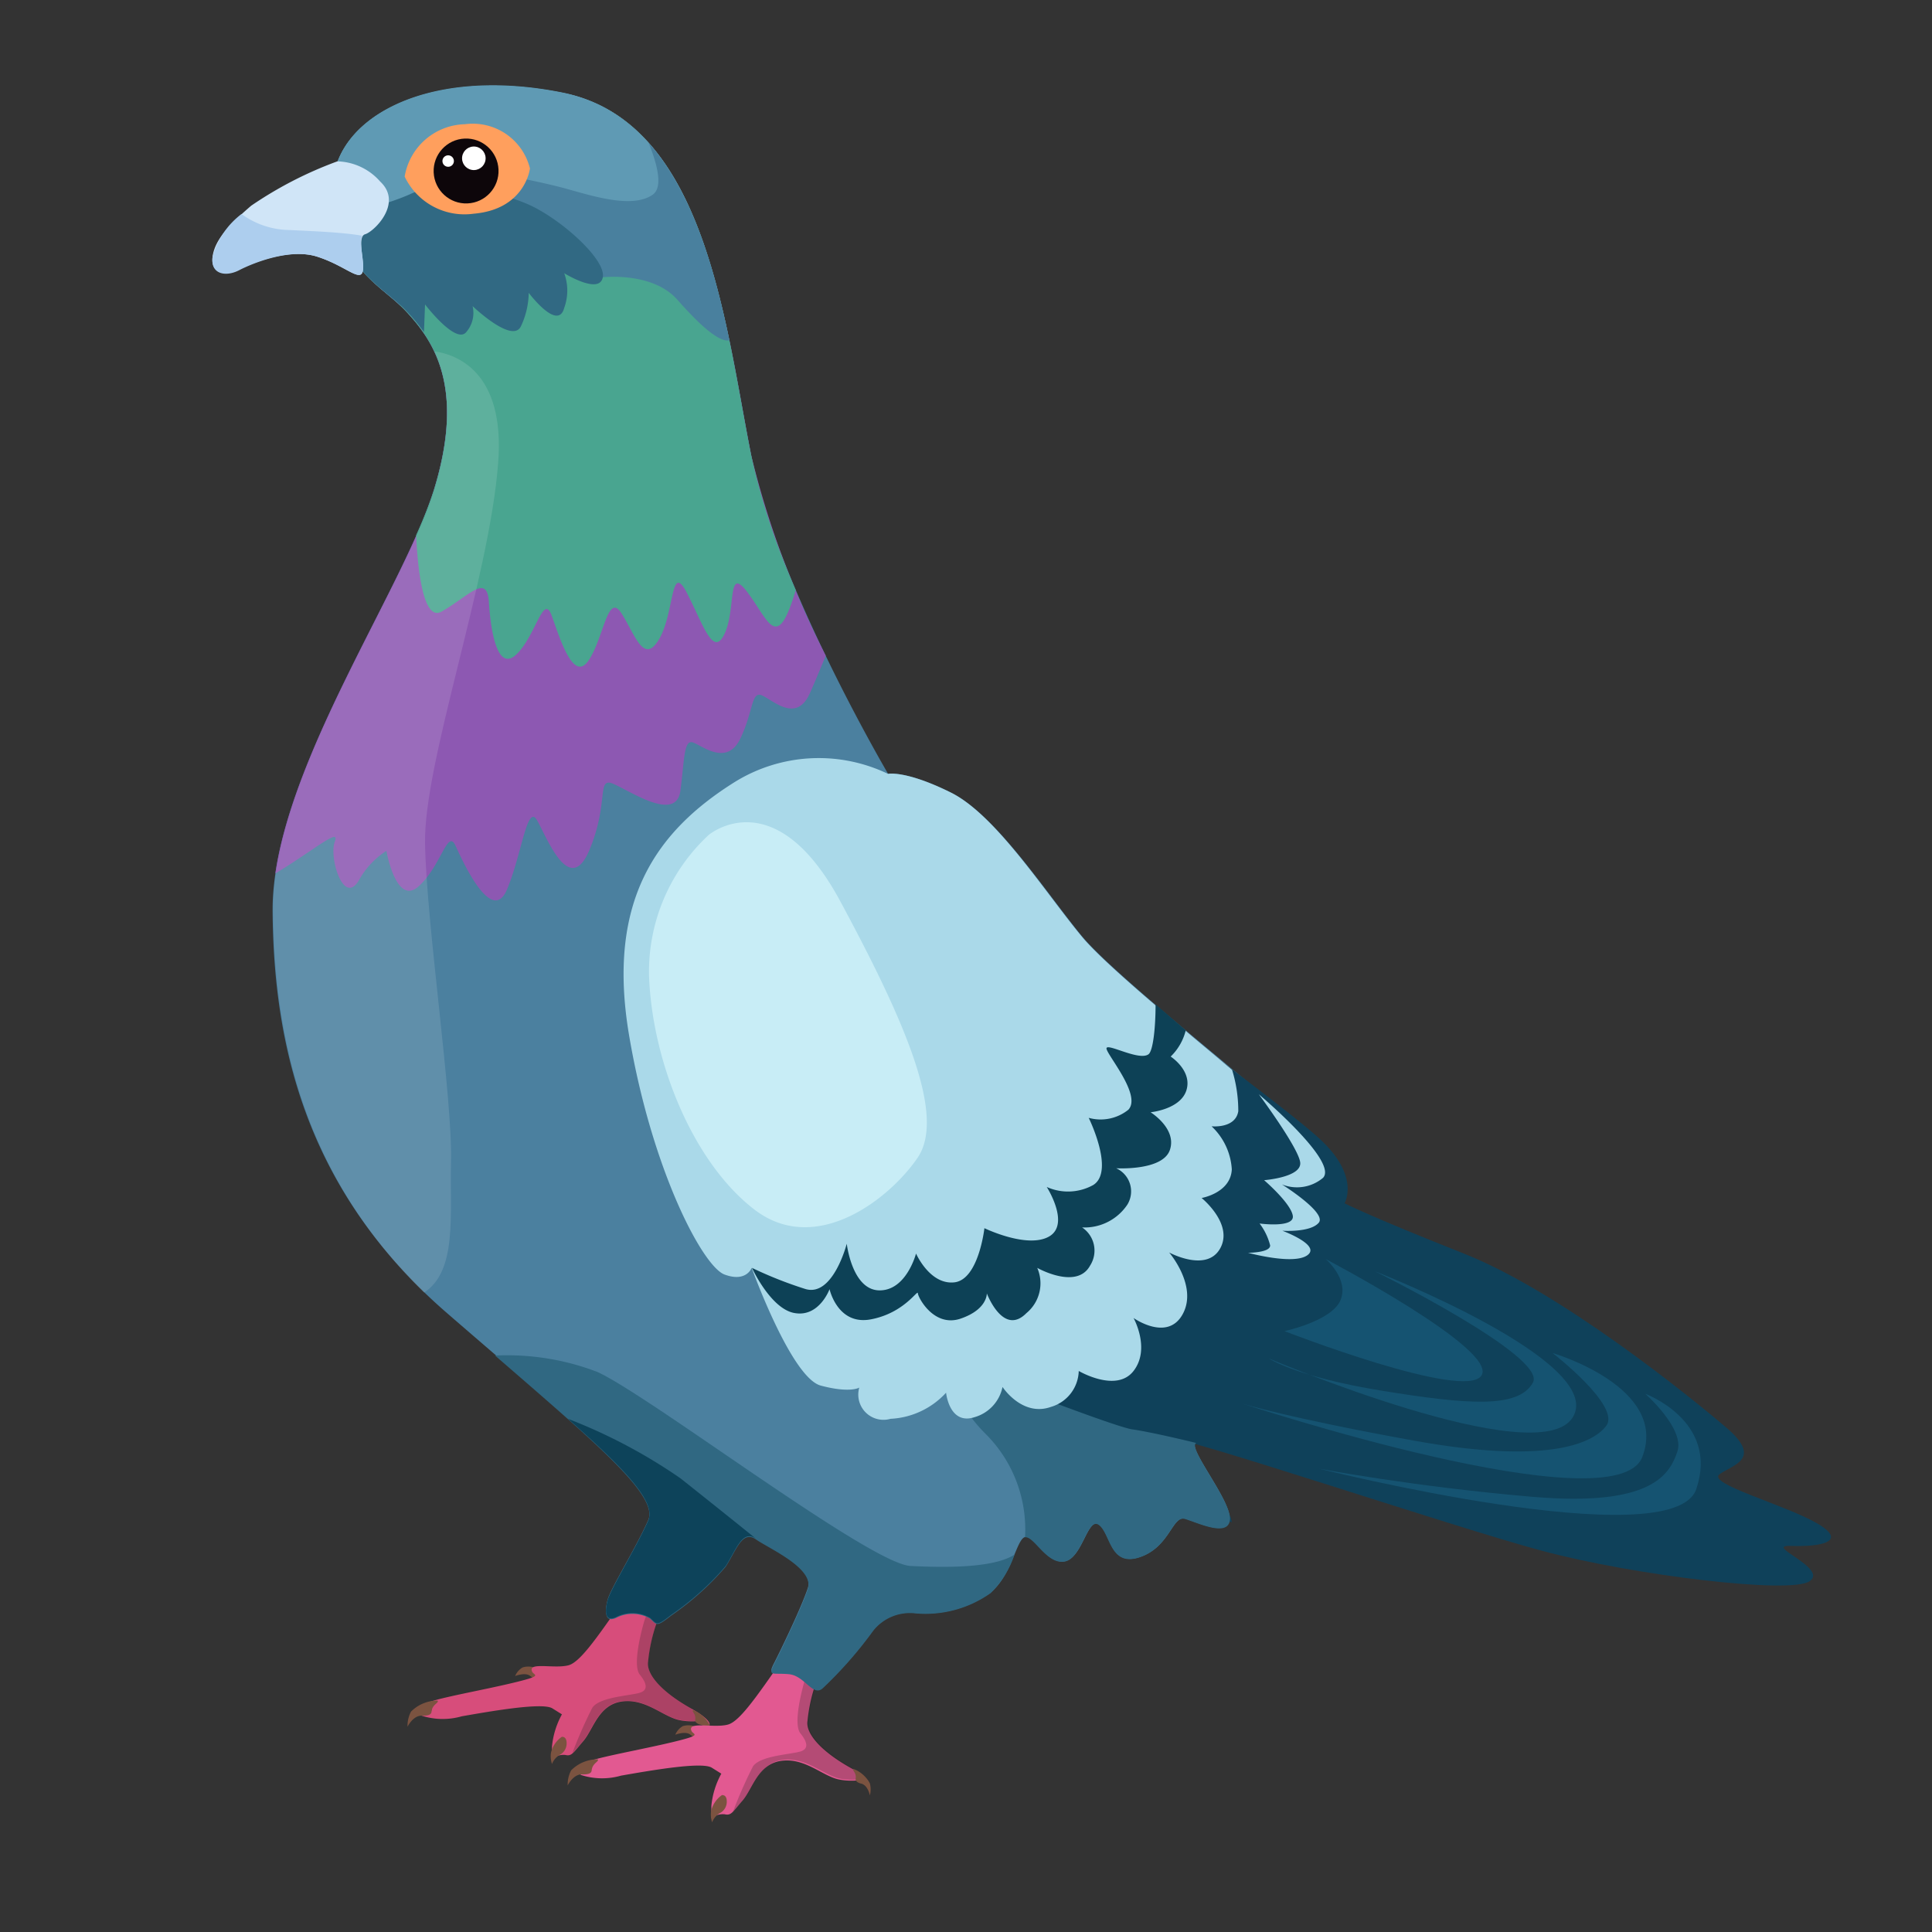 <svg id="Animals&#x52A8;&#x7269;" xmlns="http://www.w3.org/2000/svg" viewbox="0 0 128 128" width="128" height="128"><rect width="100%" height="100%" fill="#333333" stroke="none"/><defs><style>.cls-1{fill:#7b5340;stroke:none;}.cls-2{fill:#d74d7b;stroke:none;}.cls-3{fill:#231f20;opacity:0.24;stroke:none;}.cls-4{fill:#e25991;stroke:none;}.cls-5{fill:#4b809f;stroke:none;}.cls-6{fill:#0f415a;stroke:none;}.cls-7{fill:#8d58b2;stroke:none;}.cls-8{fill:#49a590;stroke:none;}.cls-22,.cls-9{fill:#fff;stroke:none;}.cls-9{opacity:0.12;stroke:none;}.cls-10{fill:#5f9ab4;stroke:none;}.cls-11{fill:#49809e;stroke:none;}.cls-12{fill:#306882;stroke:none;}.cls-13{fill:#0d435a;stroke:none;}.cls-14{fill:#aad9e9;stroke:none;}.cls-15{fill:#0d4156;stroke:none;}.cls-16{fill:#c8edf6;stroke:none;}.cls-17{fill:#316983;stroke:none;}.cls-18{fill:#d0e5f7;stroke:none;}.cls-19{fill:#adceee;stroke:none;}.cls-20{fill:#ff9f5d;stroke:none;}.cls-21{fill:#0d060a;stroke:none;}.cls-23{fill:#155371;stroke:none;}</style></defs><title>animals&#x52A8;&#x7269;</title><path class="cls-1" d="M34.63,110.47a1.17,1.17,0,0,0-.5.57s.69-.27,1,0l.33.23a.72.72,0,0,1,.38-.25l.44,0-.81-.52A1.31,1.31,0,0,0,34.63,110.47Z"/><path class="cls-2" d="M48.58,98.75a8.47,8.47,0,0,0,0-1.71l-3.3,1a16.45,16.45,0,0,1-2.84,6.34c-2.37,3.31-3.83,5.7-4.78,5.95s-2.73-.25-2.4.43c.12.25.78.24-1.26.73s-4.95,1-5.6,1.3c.24.5.34.56-.18.74l-.34.12a4.55,4.55,0,0,0,2.71.06c2-.35,5.33-.93,6-.53l.64.4a5.5,5.5,0,0,0-.66,2.13l0,.82a1.23,1.23,0,0,1,.88-.26c.43.1.51-.12,1.19-.91s1-2.41,2.56-2.63,2.72,1,3.8,1.23,1.89-.13,1.8.24,1,.12-1-1-3-2.3-2.86-3.12A10.72,10.72,0,0,1,44,106.35C44.64,105.49,48.48,99.49,48.58,98.75Z"/><path class="cls-3" d="M45.81,113.22c-2-1.14-3-2.3-2.86-3.12A10.72,10.72,0,0,1,44,106.35c.61-.86,4.45-6.86,4.55-7.6a7.65,7.65,0,0,0,0-1.46l-1,.94a11.65,11.65,0,0,1-1,3.09c-.71,1.31-3.44,4.54-3.9,6.2s-.61,3-.26,3.43.66,1,0,1.2-2.69.28-3.15,1a29,29,0,0,0-1.32,3,9.49,9.49,0,0,0,.71-.81c.68-.79,1-2.41,2.56-2.63s2.72,1,3.8,1.23,1.89-.13,1.8.24"/><path class="cls-1" d="M47,114.25a1.56,1.56,0,0,1,0,.8s-.12-.67-.57-.78c-.25-.06-.4-.18-.37-.35.06-.36-.24-.53-.16-.63A2.07,2.07,0,0,1,47,114.25Z"/><path class="cls-1" d="M36.5,116.14a1.65,1.65,0,0,0,.07.73,1.24,1.24,0,0,1,.59-.65.85.85,0,0,0,.38-.73c0-.37-.19-.43-.32-.42A1.77,1.77,0,0,0,36.5,116.14Z"/><path class="cls-1" d="M27.23,113.4a2,2,0,0,0-.23,1s.38-.79,1-.73c.34,0,.57-.05.59-.27.05-.49.49-.56.41-.73A2.46,2.46,0,0,0,27.23,113.4Z"/><path class="cls-1" d="M45.24,114.36a1.17,1.17,0,0,0-.5.57s.69-.27,1,0l.33.23a.72.72,0,0,1,.38-.25l.44,0-.81-.52A1.31,1.31,0,0,0,45.24,114.36Z"/><path class="cls-4" d="M59.19,102.65a8.47,8.47,0,0,0,0-1.71l-3.3,1A16.45,16.45,0,0,1,53,108.31c-2.37,3.31-3.83,5.7-4.78,5.95s-2.73-.25-2.4.43c.12.25.78.24-1.26.73s-4.95,1-5.6,1.3c.24.5.34.56-.18.74l-.34.12a4.55,4.55,0,0,0,2.71.06c2-.35,5.33-.93,6-.53l.64.4a5.5,5.5,0,0,0-.66,2.13l0,.82a1.23,1.23,0,0,1,.88-.26c.43.1.51-.12,1.19-.91s1-2.41,2.56-2.63,2.72,1,3.8,1.23,1.89-.13,1.8.24,1,.12-1-1-3-2.3-2.86-3.12a10.72,10.72,0,0,1,1.08-3.75C55.25,109.38,59.09,103.39,59.19,102.65Z"/><path class="cls-3" d="M56.42,117.11c-2-1.14-3-2.3-2.86-3.12a10.72,10.72,0,0,1,1.08-3.75c.61-.86,4.45-6.86,4.55-7.6a7.65,7.65,0,0,0,0-1.46l-1,.94a11.65,11.65,0,0,1-1,3.09c-.71,1.31-3.44,4.54-3.9,6.2s-.61,3-.26,3.43.66,1,0,1.2-2.69.28-3.15,1a29,29,0,0,0-1.32,3,9.49,9.49,0,0,0,.71-.81c.68-.79,1-2.41,2.56-2.63s2.72,1,3.8,1.23,1.89-.13,1.8.24"/><path class="cls-1" d="M57.63,118.15a1.56,1.56,0,0,1,0,.8s-.12-.67-.57-.78c-.25-.06-.4-.18-.37-.35.06-.36-.24-.53-.16-.63A2.07,2.07,0,0,1,57.63,118.15Z"/><path class="cls-1" d="M47.11,120a1.65,1.65,0,0,0,.07.73,1.24,1.24,0,0,1,.59-.65.85.85,0,0,0,.38-.73c0-.37-.19-.43-.32-.42A1.77,1.77,0,0,0,47.11,120Z"/><path class="cls-1" d="M37.84,117.29a2,2,0,0,0-.23,1s.38-.79,1-.73c.34,0,.57-.05.59-.27.05-.49.49-.56.41-.73A2.46,2.46,0,0,0,37.84,117.29Z"/><path class="cls-5" d="M58.84,51.27s-7.35-12.49-9.07-21.1-3-22.1-12.42-24-15.86,2-15.27,6.95,3.17,5.7,4.89,7.58,3.88,4.92,1.78,11.75S18,51.46,18.06,60.36,20.28,78.91,29.62,87s14.14,11.89,13.32,13.73-2.5,4.53-2.69,5.28-.16,1.43.57,1.1a2.33,2.33,0,0,1,2.25.05c.47.43.4.58,1.41-.21a18.6,18.6,0,0,0,3.6-3.23c.7-1.08,1.09-2.44,2-1.81s3.9,1.93,3.44,3.3-1.84,4.2-2.25,5-.05.53,1,.63,1.56,1.5,2.21,1a27,27,0,0,0,3.35-3.81,3.1,3.1,0,0,1,2.79-1.17,7.46,7.46,0,0,0,5-1.34c1.45-1.19,1.72-3.59,2.31-3.69s1.43,1.81,2.61,1.61,1.52-3,2.29-2.42.72,2.81,2.71,2.13,2.13-2.79,3-2.53,2.82,1.23,2.92,0-2.83-4.74-2.24-5.07,15.83,4.26,21.37,5.89,14.85,4.08,16,3.2-2.87-2.42-1.15-2.35,3.58-.23,1.58-1.49-6.7-2.63-5.91-3.26,2.65-1,.39-3.09-10.12-9-16-11.59-7.26-3.36-7.26-3.36,1-1.76-1.53-4.28S74,64.84,71.66,62,66,54,63,52.51,58.84,51.27,58.84,51.27Z"/><path class="cls-6" d="M120.36,100.91c-2.18-1.25-7.3-2.61-6.43-3.24s2.89-1,.44-3.09-11-9-17.39-11.53-7.9-3.33-7.9-3.33,1.07-1.77-1.65-4.27c-1.3-1.2-4.52-3.62-7.8-6.14-1.86,4.75-5.46,13.82-6.11,14.39-.89.78-6.55,6-6.55,6s.2,4.54.79,4.84c.44.22,7.95,3.66,13.84,6.32.11-1.2-5.11-5.32-4.48-5.64s19.07,5.93,25.1,7.54,16.4,2.87,17.67,2-3.12-2.41-1.24-2.34S122.54,102.17,120.36,100.91Z"/><path class="cls-7" d="M49.77,30.17c-1.72-8.61-3-22.1-12.42-24s-15.86,2-15.27,6.95,3.17,5.7,4.89,7.58,3.88,4.92,1.78,11.75c-1.91,6.2-9.25,16.84-10.51,25.42,2.59-1.56,4.33-3.1,3.94-2.1s.55,4.22,1.57,2.6a5.47,5.47,0,0,1,1.85-2s.65,3.73,2.16,2.33,1.89-3.84,2.43-2.65,2.41,5.23,3.4,2.88,1.33-5.75,2-4.57,2.16,5.12,3.48,1.91.4-4.87,1.63-4.31,4.11,2.49,4.38.42.22-3.4.83-3.19,2.25,1.6,3.14-.26.71-3.18,1.45-2.85,2.26,1.84,3.15-.14c.35-.78.72-1.68,1.06-2.5A61.06,61.06,0,0,1,49.77,30.17Z"/><path class="cls-8" d="M49.77,30.17c-1.72-8.61-3-22.1-12.42-24s-15.86,2-15.27,6.95,3.17,5.7,4.89,7.58,3.88,4.92,1.78,11.75a28.17,28.17,0,0,1-1.18,3c.1,2.22.46,5.79,1.7,5.06,1.77-1,3-2.56,3.12-.62s.57,4.7,1.85,3.44,1.76-4.08,2.32-2.52S38,45.24,39,43.75s1.26-4.54,2.17-3.12,1.48,3.45,2.5,1.71.75-5.12,1.81-3.11S47.23,43.63,48,42s.17-4.49,1.45-2.85,1.86,3.68,2.84,1.21c.16-.4.3-.83.43-1.27A48.36,48.36,0,0,1,49.77,30.17Z"/><path class="cls-9" d="M28.79,23.28c.91,2,1.31,4.78,0,9.14-2.1,6.83-10.78,19-10.7,27.94.08,8.4,2,17.45,10,25.28,2.21-1.43,1.71-5.11,1.79-8.63C30,72.83,28.26,61.3,28.16,55.9S32.4,38.45,33,30.73C33.51,24.55,30.15,23.47,28.79,23.28Z"/><path class="cls-10" d="M45.59,13.61C43.87,9.88,41.34,7,37.36,6.15,28,4.23,21.49,8.11,22.08,13.1a11.11,11.11,0,0,0,.59,2.57h0s3.74.21,4.41.18,10,0,13-.11A9.21,9.21,0,0,0,45.59,13.61Z"/><path class="cls-11" d="M48.32,22.55c-1-4.87-2.49-9.86-5.35-13.09.54,1.33,1,2.94.27,3.44-1.29.9-3.75.16-5.59-.36s-7.36-1.7-8.6-1.12c-.89.42-2.91,4.9-3.91,7.63.46.39.92.75,1.34,1.14,1.55-1,3.78-2.41,5.69-2.57a32.24,32.24,0,0,1,7.79.75s3.26-.38,4.91,1.48C46.08,21.22,47.55,22.7,48.32,22.55Z"/><path class="cls-12" d="M54.49,111.87a27,27,0,0,0,3.35-3.81,3.1,3.1,0,0,1,2.79-1.17,7.46,7.46,0,0,0,5-1.34A6.35,6.35,0,0,0,67.21,103c-1.45.93-4.82.85-6.88.75-2.68-.13-17.14-11.18-20.74-12.85a16.68,16.68,0,0,0-6.79-1.09c7.23,6.26,10.86,9.36,10.14,11-.82,1.83-2.5,4.53-2.69,5.28s-.16,1.43.57,1.1a2.33,2.33,0,0,1,2.25.05c.47.43.4.58,1.41-.21a18.6,18.6,0,0,0,3.6-3.23c.7-1.08,1.09-2.44,2-1.81s3.9,1.93,3.44,3.3-1.84,4.2-2.25,5-.05.53,1,.63S53.84,112.42,54.49,111.87Z"/><path class="cls-12" d="M81.49,100.67c.1-1.2-2.83-4.74-2.24-5.07,0,0-2.88-.71-4.23-.9s-12.48-4.57-12.48-4.57A10.44,10.44,0,0,0,65.3,95a8.92,8.92,0,0,1,2.61,6.85c.59-.1,1.43,1.81,2.61,1.61s1.52-3,2.29-2.42.72,2.81,2.71,2.13,2.13-2.79,3-2.53S81.39,101.88,81.49,100.67Z"/><path class="cls-13" d="M37.63,94c4,3.53,5.85,5.56,5.31,6.76-.82,1.83-2.5,4.53-2.69,5.28s-.16,1.43.57,1.1a2.33,2.33,0,0,1,2.25.05c.47.43.4.58,1.41-.21a18.6,18.6,0,0,0,3.6-3.23c.7-1.08,1.09-2.44,2-1.81,0,0-2-1.62-5-4A35.59,35.59,0,0,0,37.63,94Z"/><path class="cls-14" d="M48.68,51.81c-5.19,3.25-8.51,7.88-7,16.79S46.55,83.9,48,84.44s1.8-.44,1.8-.44,2.62,7.28,4.58,7.8,2.55.13,2.55.13A1.67,1.67,0,0,0,59,94a5.34,5.34,0,0,0,3.68-1.73s.21,2.17,1.89,1.62a2.63,2.63,0,0,0,1.85-2s1.3,2,3.21,1.32a2.55,2.55,0,0,0,1.84-2.38s2.49,1.47,3.63,0,0-3.51,0-3.51,2.25,1.6,3.26-.26-.9-4.08-.9-4.08,2.48,1.35,3.38-.27-1.23-3.34-1.23-3.34,1.93-.33,2-1.9a4.26,4.26,0,0,0-1.34-2.85s1.58.17,1.77-1a9.31,9.31,0,0,0-.41-2.74c-3.83-3.2-8.42-7-9.9-8.76C69.29,59.2,66,54,63,52.51s-4.17-1.24-4.17-1.24A10.57,10.57,0,0,0,48.68,51.81Z"/><path class="cls-15" d="M52.69,87c1.6.25,2.27-1.59,2.27-1.59s.53,2.42,2.74,2,3.1-2,3.11-1.73,1.06,2.29,2.84,1.68,1.73-1.67,1.73-1.67S66.46,88.56,68,87a2.56,2.56,0,0,0,.72-3s2.61,1.48,3.5-.15a1.84,1.84,0,0,0-.53-2.53,3.41,3.41,0,0,0,3-1.51,1.68,1.68,0,0,0-.74-2.41s3.09.19,3.56-1.22-1.28-2.49-1.28-2.49,2-.19,2.38-1.48S77.56,70,77.56,70a3.63,3.63,0,0,0,1-1.74l-2-1.72c0,1.51-.16,3.08-.47,3.31-.62.45-2.69-.73-2.78-.41s2.36,3.09,1.45,4.08a2.93,2.93,0,0,1-2.63.54s1.75,3.54.3,4.45a3.44,3.44,0,0,1-3.08.13s1.59,2.48.14,3.29-4.27-.56-4.27-.56-.38,3.42-2,3.59-2.53-1.91-2.53-1.91-.64,2.47-2.44,2.44-2.15-3.09-2.15-3.09-.91,3.55-2.74,3A26.89,26.89,0,0,1,49.82,84S51.09,86.78,52.69,87Z"/><path class="cls-16" d="M46.95,55.32s4.36-3.7,8.72,4.39,7,14.25,5.12,17S54.05,83.24,50,80.15,43.21,70.41,43,64.65A12.36,12.36,0,0,1,46.95,55.32Z"/><path class="cls-17" d="M34.9,13.5c-2.1-.88-5.61-1.61-7.63-.68s-3.8.91-4.6,2.84c1,2.76,2.93,3.52,4.31,5A12,12,0,0,1,28.09,22l.07-1.83s2.06,2.7,2.74,1.82a1.94,1.94,0,0,0,.41-1.71s2.66,2.55,3.21,1.32a5.37,5.37,0,0,0,.51-2.2s1.93,2.58,2.35,1a3.35,3.35,0,0,0,0-2.3s2.37,1.47,2.56.25S37,14.38,34.9,13.5Z"/><path class="cls-18" d="M22.35,10.69a25.84,25.84,0,0,0-5.71,2.94c-1.37,1.18-2.38,2.2-2.55,3.33s.81,1.39,1.76.9S19.23,16.44,21,17s2.76,1.6,3,1.07-.4-2.38.19-2.55,2.53-2.06,1-3.49A3.91,3.91,0,0,0,22.35,10.69Z"/><path class="cls-19" d="M19.19,15.24A5.51,5.51,0,0,1,16,14.18,5.27,5.27,0,0,0,14.09,17c-.18,1.13.81,1.39,1.76.9S19.23,16.44,21,17s2.76,1.6,3,1.07-.28-2,0-2.45C22.75,15.39,20.62,15.31,19.19,15.24Z"/><path class="cls-20" d="M26.81,11.7a4.15,4.15,0,0,1,4-3.47,3.9,3.9,0,0,1,4.3,2.93s-.3,2.71-3.74,3A4.39,4.39,0,0,1,26.81,11.7Z"/><circle class="cls-21" cx="30.88" cy="11.33" r="2.15" transform="translate(-0.46 1.34) rotate(-2.47)"/><circle class="cls-22" cx="31.39" cy="10.49" r="0.78" transform="translate(-0.42 1.36) rotate(-2.47)"/><circle class="cls-22" cx="29.69" cy="10.67" r="0.38" transform="translate(-0.43 1.29) rotate(-2.47)"/><path class="cls-14" d="M83.4,72.5s5.27,4.43,4.26,5.53a2.68,2.68,0,0,1-2.73.44s3,1.88,2.44,2.54-2.41.53-2.41.53,2.58.95,1.66,1.62S82.69,83,82.69,83s1.48,0,1.46-.49a4,4,0,0,0-.7-1.45s2.34.32,2.2-.52-1.9-2.35-1.9-2.35S86.28,78,86.14,77,83.4,72.5,83.4,72.5Z"/><path class="cls-23" d="M87.82,83.41s1.56,1.31,1,2.71-3.72,2.07-3.72,2.07,12,4.67,13.06,2.93S87.82,83.41,87.82,83.41Z"/><path class="cls-23" d="M91.08,84.22s11.44,5.65,10.48,7.38-4.32,1.46-10,.54S84.06,90,84.06,90s17.88,7.59,20.14,3.9S91.08,84.22,91.08,84.22Z"/><path class="cls-23" d="M102.86,89.64s4.54,3.51,3.56,4.82-4.28,2.51-12.66,1S82.34,93,82.34,93s24.71,8.15,26.47,3.52S102.86,89.64,102.86,89.64Z"/><path class="cls-23" d="M109,92.34s2.64,2.32,2.13,3.83-1.69,3.67-9.57,3S87.38,97.3,87.38,97.3s23.46,5.87,25,1.36S109,92.34,109,92.34Z"/></svg>